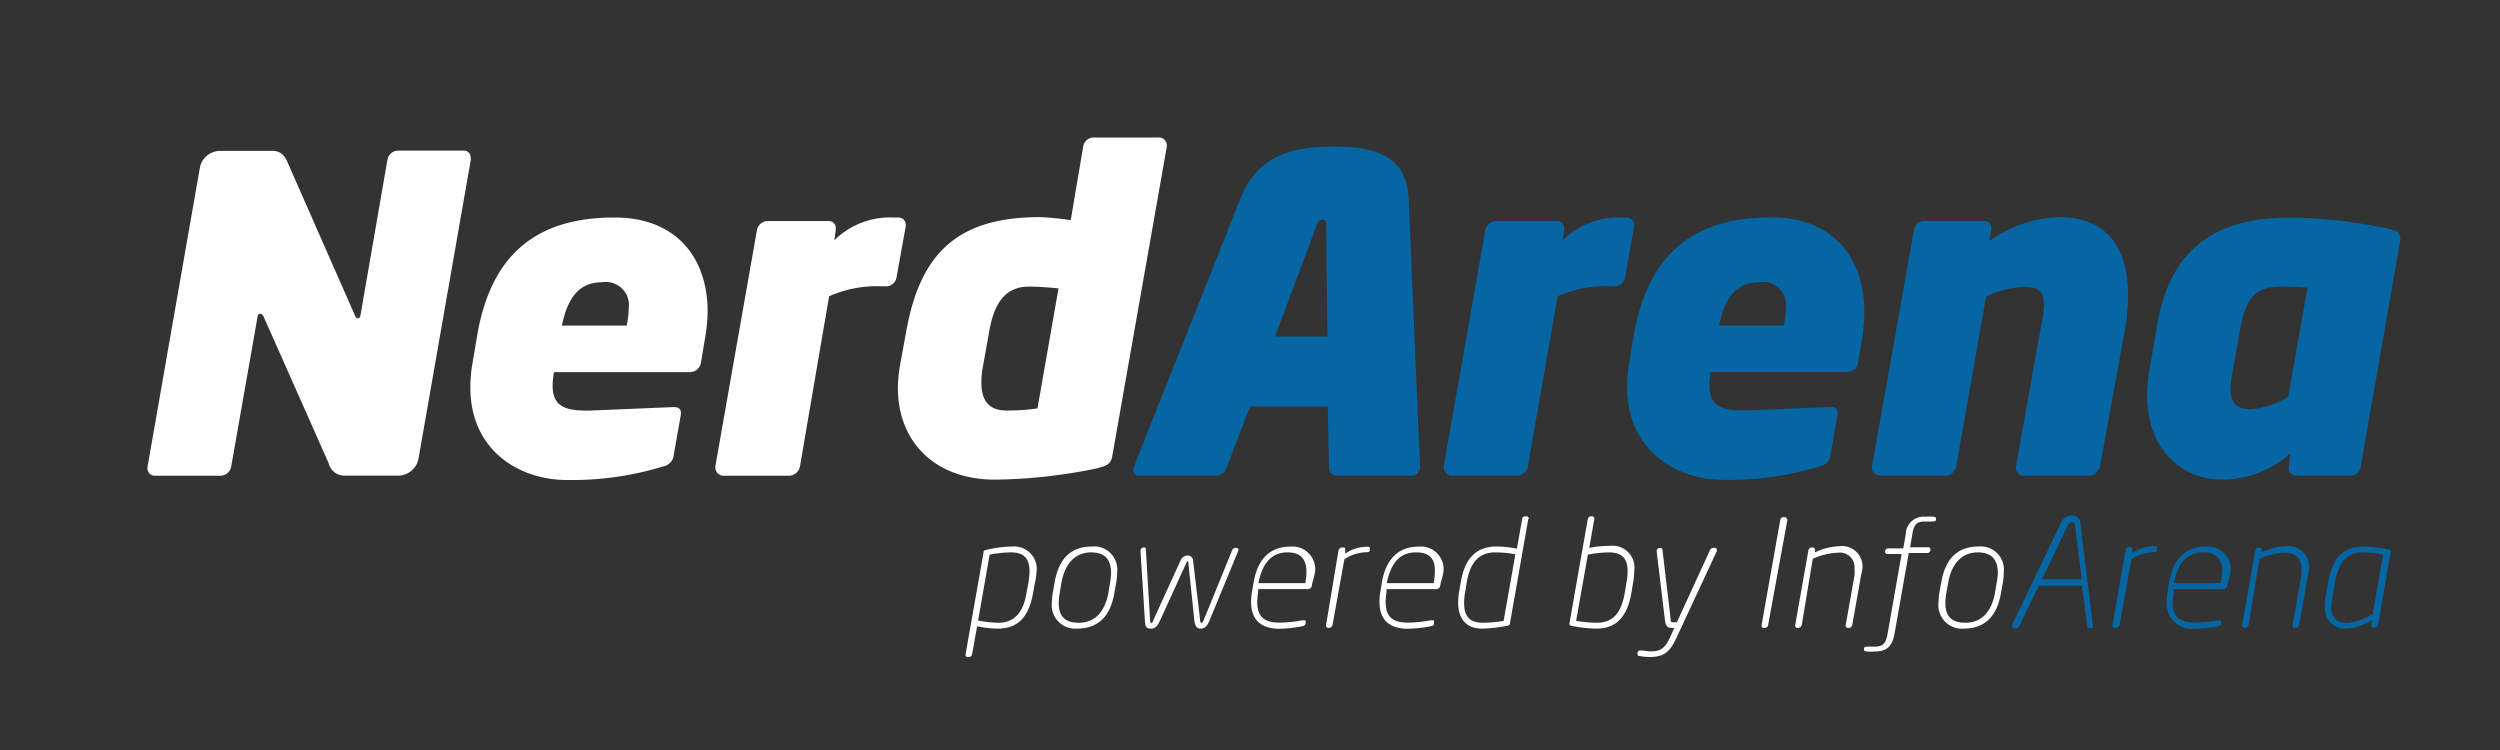 <svg xmlns="http://www.w3.org/2000/svg" viewBox="0 0 200 60" xmlns:v="https://vecta.io/nano"><rect x="0" y="0" width="200" height="60" fill="#333333" stroke="none"/><path d="M82.79 46.63l-.14.8c-.36 2-1.26 2.86-2.85 2.86a8.07 8.07 0 0 1-1.63-.19l-.4 2.23a.27.27 0 0 1-.24.23h-.12a.17.17 0 0 1-.17-.19h0l1.44-8.15c0-.15.06-.2.22-.23a9.63 9.63 0 0 1 2.1-.27 1.8 1.8 0 0 1 1.92 2.05 4.49 4.49 0 0 1-.13.86zm-1.91-2.44a9.65 9.65 0 0 0-1.71.18l-.92 5.27a8.75 8.75 0 0 0 1.63.18c1.27 0 2-.85 2.24-2.39l.15-.8a5.59 5.59 0 0 0 .09-.94c0-1.01-.45-1.5-1.48-1.5zm8.42 2.4l-.15.84c-.31 1.83-1.25 2.86-3 2.86a1.88 1.88 0 0 1-2-2.1 5.24 5.24 0 0 1 .07-.76l.15-.84c.32-1.88 1.29-2.87 3-2.87a1.85 1.85 0 0 1 2 2.07 4.56 4.56 0 0 1-.07.8zm-2-2.4c-1.36 0-2.12 1-2.38 2.4l-.14.84a5 5 0 0 0-.08.82c0 1 .45 1.57 1.6 1.57 1.38 0 2.12-1 2.37-2.39l.14-.84a5.15 5.15 0 0 0 .08-.83c-.04-1.01-.49-1.57-1.63-1.57zm11.76-.12l-2.29 5.55c-.19.46-.38.67-.72.67s-.46-.26-.51-.71l-.47-4.53c0-.12 0-.14-.06-.14s-.06 0-.11.14l-2.07 4.53c-.21.45-.35.71-.76.71s-.45-.21-.48-.67l-.35-5.55h0a.28.28 0 0 1 .28-.28h0a.16.16 0 0 1 .15.17l.33 5.55c0 .3.06.32.11.32s.08 0 .2-.31l2.11-4.63a.66.66 0 0 1 .59-.45.43.43 0 0 1 .44.45l.55 4.62c0 .27.07.31.12.31s.1 0 .22-.32l2.24-5.5a.29.29 0 0 1 .23-.17h.1a.17.17 0 0 1 .18.18.23.23 0 0 1-.03.06zm5.94 2.5l-.06.33a.32.32 0 0 1-.29.23h-4v.25a5.91 5.91 0 0 0-.07.78c0 1.29.68 1.65 1.8 1.65a10.06 10.06 0 0 0 1.82-.19h.11c.08 0 .14 0 .14.09a.28.28 0 0 1 0 .09v.08c-.05.17-.1.18-.28.22a10.12 10.12 0 0 1-1.83.2c-1.32 0-2.25-.61-2.25-2.11a4.51 4.51 0 0 1 .06-.8l.14-.79c.31-1.89 1.33-2.87 2.92-2.87a1.82 1.82 0 0 1 2 2 5.78 5.78 0 0 1-.21.84zm-2-2.38c-1.33 0-2 .92-2.32 2.4v.06h3.76v-.08a5.37 5.37 0 0 0 .08-.84c-.02-.99-.45-1.54-1.52-1.54zm6.59-.29v.1c0 .15-.12.18-.31.18a3.32 3.32 0 0 0-1.73.56L106.6 50a.29.29 0 0 1-.26.23h-.07a.18.18 0 0 1-.19-.19h0l1-6a.29.29 0 0 1 .27-.24h.09c.11 0 .18 0 .18.17v.07.25a3.09 3.09 0 0 1 1.7-.55c.18 0 .28 0 .28.14zm5.68 2.67l-.06.33a.32.32 0 0 1-.29.23h-4v.25a5.91 5.91 0 0 0-.07.78c0 1.29.68 1.65 1.8 1.65a10.15 10.15 0 0 0 1.82-.19h.11c.08 0 .14 0 .14.09a.28.28 0 0 1 0 .09v.08c0 .17-.1.18-.28.22a10 10 0 0 1-1.83.2c-1.32 0-2.25-.61-2.25-2.11a4.51 4.51 0 0 1 .06-.8l.13-.79c.32-1.89 1.34-2.87 2.93-2.87a1.82 1.82 0 0 1 2 2 5.78 5.78 0 0 1-.21.84zm-2-2.38c-1.33 0-2 .92-2.32 2.4v.06h3.76v-.08a5.37 5.37 0 0 0 .08-.84c.03-.99-.4-1.54-1.49-1.54zm8.99-2.65l-1.46 8.3c0 .14-.07.19-.23.22a11.34 11.34 0 0 1-2 .23c-1.33 0-1.92-.85-1.92-2.1a6 6 0 0 1 .07-.81l.14-.79c.33-2 1.3-2.87 2.86-2.87a8.06 8.06 0 0 1 1.63.18l.42-2.36c0-.17.12-.23.24-.23h.12a.17.17 0 0 1 .17.18h0zm-2.66 2.65c-1.27 0-2 .81-2.26 2.4l-.13.79a4.79 4.79 0 0 0-.08.88c0 1 .42 1.56 1.47 1.56a10 10 0 0 0 1.69-.15l.94-5.33a9.69 9.69 0 0 0-1.63-.15zm11.05 2.4l-.13.79c-.3 1.8-1.09 2.91-2.82 2.91a10.92 10.92 0 0 1-2-.23c-.11 0-.14-.07-.14-.13a.28.28 0 0 1 0-.09l1.46-8.3a.27.27 0 0 1 .24-.23h.12a.17.17 0 0 1 .17.18h0l-.41 2.34a8.42 8.42 0 0 1 1.66-.16 1.75 1.75 0 0 1 1.94 2 5.54 5.54 0 0 1-.09.92zm-1.94-2.4a9.59 9.59 0 0 0-1.68.18l-.94 5.3a10.67 10.67 0 0 0 1.63.15c1.39 0 2-.86 2.27-2.44l.13-.79a5.06 5.06 0 0 0 .09-.89c0-1.02-.45-1.51-1.5-1.51zm8.64-.11l-3.17 6.81c-.56 1.23-1 1.67-2.23 1.67a4.76 4.76 0 0 1-.73-.07c-.14 0-.22-.05-.22-.15h0v-.13a.21.21 0 0 1 .23-.17h.06c.18 0 .57.07.76.07.86 0 1.2-.3 1.64-1.31l.25-.56h-.14c-.37 0-.54-.1-.61-.67l-.66-5.48h0a.25.25 0 0 1 .25-.25h.08a.17.17 0 0 1 .14.16l.65 5.51c0 .26.05.27.23.27h.27l2.66-5.79a.31.31 0 0 1 .26-.16h.13a.13.13 0 0 1 .14.14.5.5 0 0 1 .01.11zm5.65-2.54L141.45 50a.27.27 0 0 1-.24.23h-.12a.17.17 0 0 1-.17-.18h0l1.5-8.45a.27.27 0 0 1 .24-.23h.12a.17.17 0 0 1 .17.18zm5.89 4.46l-.71 4a.28.28 0 0 1-.26.23h-.09a.18.18 0 0 1-.18-.19h0l.71-4a2.59 2.59 0 0 0 0-.54 1.17 1.17 0 0 0-1.34-1.28 5.1 5.1 0 0 0-2 .49l-.88 5.29a.29.29 0 0 1-.26.23h-.08a.19.19 0 0 1-.19-.19h0l1.06-6a.28.28 0 0 1 .26-.24h.1a.17.17 0 0 1 .17.18V44v.19a4.79 4.79 0 0 1 1.93-.49 1.64 1.64 0 0 1 1.87 1.73 4.08 4.08 0 0 1-.11.57zm5.99-4.52v.08c0 .11-.09.16-.27.16H154c-.57 0-.87.15-1 .94l-.19 1.12h1.43c.12 0 .19.06.19.16h0v.11a.26.26 0 0 1-.27.19h-1.46l-1.14 6.47c-.21 1.15-.76 1.41-1.61 1.41a3.84 3.84 0 0 1-.61 0c-.15 0-.22-.08-.22-.15a.43.43 0 0 1 0 0v-.08c0-.11.09-.16.27-.16h.6c.57 0 .87-.2 1-.94l1.14-6.47H151c-.12 0-.19-.06-.19-.15h0v-.11a.25.25 0 0 1 .27-.19h1.18l.2-1.12a1.43 1.43 0 0 1 1.6-1.41 2.68 2.68 0 0 1 .61 0c.15 0 .22.07.22.14s-.01-.02-.01 0zm5.35 5.11l-.15.84c-.31 1.83-1.25 2.86-3 2.86a1.88 1.88 0 0 1-2-2.1 5.24 5.24 0 0 1 .07-.76l.15-.84c.32-1.88 1.29-2.87 3-2.87a1.85 1.85 0 0 1 2 2.07 4.56 4.56 0 0 1-.07.8zm-2-2.4c-1.36 0-2.12 1-2.37 2.4l-.15.84a5 5 0 0 0-.08.82c0 1 .45 1.57 1.6 1.57 1.38 0 2.12-1 2.37-2.39l.14-.84a5.24 5.24 0 0 0 .09-.83c-.04-1.01-.5-1.57-1.64-1.57z" fill="#fff"/><path d="M167.26 50.26h-.12c-.1 0-.14-.08-.15-.16l-.44-3.25h-3.45l-1.56 3.25a.32.32 0 0 1-.23.16h-.18a.14.14 0 0 1-.15-.15.48.48 0 0 1 0-.15l3.89-8.12a.93.93 0 0 1 .89-.59.61.61 0 0 1 .66.57l1 8.14h0c.07.19 0 .3-.16.3zM166 42a.27.27 0 0 0-.23-.24.37.37 0 0 0-.33.23l-2.08 4.35h3.17zm6.55 1.9v.1c0 .15-.12.18-.31.18a3.32 3.32 0 0 0-1.73.56l-.94 5.26a.31.31 0 0 1-.27.23h-.07A.18.18 0 0 1 169 50h0l1.05-6a.3.3 0 0 1 .27-.24h.1a.15.15 0 0 1 .17.17V44v.25a3 3 0 0 1 1.7-.55c.18 0 .27 0 .27.14zm5.68 2.67l-.06.33a.32.32 0 0 1-.29.23h-4v.25c0 .29-.07.55-.07.78 0 1.29.69 1.65 1.8 1.65a10.06 10.06 0 0 0 1.82-.19h.11c.08 0 .15 0 .15.09a.15.15 0 0 1 0 .09v.08c0 .17-.1.18-.28.22a10 10 0 0 1-1.83.2 2 2 0 0 1-2.24-2.11 4.51 4.51 0 0 1 .06-.8l.13-.79c.31-1.89 1.33-2.87 2.92-2.87a1.82 1.82 0 0 1 2 2 4.59 4.59 0 0 1-.22.84zm-2-2.38c-1.33 0-2 .92-2.31 2.4v.06h3.75v-.08a5.48 5.48 0 0 0 .09-.84 1.34 1.34 0 0 0-1.5-1.54zm8.41 1.81l-.71 4a.28.28 0 0 1-.26.23h-.09a.18.18 0 0 1-.18-.19h0l.71-4a2.59 2.59 0 0 0 0-.54c0-.95-.58-1.28-1.35-1.28a5.19 5.19 0 0 0-2 .49l-.87 5.29a.31.31 0 0 1-.27.23h-.07a.18.18 0 0 1-.19-.19h0l1.06-6a.28.28 0 0 1 .26-.24h.1a.16.16 0 0 1 .16.18V44v.19a4.75 4.75 0 0 1 1.93-.49 1.64 1.64 0 0 1 1.86 1.71 4.08 4.08 0 0 1-.09.59zm6.61-1.82l-1 5.8a.28.28 0 0 1-.27.24h-.09a.17.17 0 0 1-.18-.19v-.05l.07-.4a4.58 4.58 0 0 1-2.06.71 1.6 1.6 0 0 1-1.72-1.73 4 4 0 0 1 0-.56l.24-1.36c.37-2.07 1.21-2.91 2.87-2.91a10 10 0 0 1 2 .23c.11 0 .16.06.16.14s-.02.04-.02.08zm-2.2 0c-1.34 0-2 .87-2.25 2.44l-.24 1.38a3.07 3.07 0 0 0-.06.57c0 1 .63 1.26 1.33 1.26a4.51 4.51 0 0 0 2-.74l.82-4.74a10.55 10.55 0 0 0-1.6-.16z" fill="#0566a4"/><path d="M37.67 12.75l-4.2 24a1.68 1.68 0 0 1-1.54 1.3h-4.34a1.29 1.29 0 0 1-1.3-1l-5.18-11.67c-.1-.24-.21-.28-.31-.28s-.18.07-.21.32l-2.1 11.94a.9.9 0 0 1-.84.7H12.4a.58.58 0 0 1-.6-.6v-.1l4.2-24a1.67 1.67 0 0 1 1.54-1.29h4.27c.67 0 1 .42 1.23 1l5.32 12.08c.1.24.14.31.24.31s.21 0 .25-.31L31 12.75a.88.88 0 0 1 .84-.7h5.25a.53.53 0 0 1 .56.56zm18.76 14.14L56.08 29a.91.91 0 0 1-.88.77H44.32a6.68 6.68 0 0 0-.11 1.08c0 1.75 1.12 2 2.87 2l6.72-.28h.14c.32 0 .53.14.53.45v.15l-.56 3.15a1.05 1.05 0 0 1-.88 1 24.83 24.83 0 0 1-7.66 1.08c-3.89 0-7.74-2.41-7.74-7.39a11.29 11.29 0 0 1 .14-1.78l.39-2.31c1.15-6.93 5.14-9.52 11-9.52 5.07 0 7.45 3.36 7.45 7.52a13.5 13.5 0 0 1-.18 1.97zm-8.26-4.31c-2 0-2.8 1.47-3.22 3.47h5.18a7.3 7.3 0 0 0 .17-1.4 1.85 1.85 0 0 0-2.13-2.07zm24.29-4.48l-.74 4.1a.85.85 0 0 1-.73.7h-.49a9.5 9.5 0 0 0-4.17.8L64 37.29a.93.93 0 0 1-.84.77h-5.3a.66.66 0 0 1-.63-.67v-.1l3.33-18.91a.9.9 0 0 1 .84-.7h4.9a.55.55 0 0 1 .56.6v.1l-.11.84a6.34 6.34 0 0 1 4.73-1.82h.38a.58.58 0 0 1 .6.6zm20.89-6.4L89 36.38c-.11.66-.28.87-1.4 1.12a41.79 41.79 0 0 1-8 .87c-4.79 0-7.77-3-7.77-7.35a11.6 11.6 0 0 1 .17-1.79l.5-2.73c1.15-6.47 4.33-9.13 10.71-9.13a23.49 23.49 0 0 1 2.45.24l1-5.91a.85.85 0 0 1 .8-.7h5.22a.62.62 0 0 1 .66.59zM82.29 22.93c-2 0-2.8 1.54-3.15 3.57l-.49 2.73a6.85 6.85 0 0 0-.14 1.37c0 1.36.53 2.24 2 2.24a15.63 15.63 0 0 0 2.49-.17l1.68-9.6c-.74-.07-1.55-.14-2.39-.14z" fill="#fff"/><path d="M112.92 38.06h-6a.64.64 0 0 1-.6-.67l-.1-4.87H100l-1.86 4.87a1 1 0 0 1-.8.67h-6.2a.44.44 0 0 1-.49-.46.94.94 0 0 1 .07-.28l8.51-21.42c1.37-3.47 4.13-4.17 7.46-4.17s5.84.7 6 4.17l.91 21.42h0a.68.68 0 0 1-.68.74zm-6.83-20c0-.31 0-.49-.31-.49s-.35.18-.46.49L102 26.92h4.2zm24.64.04l-.73 4.1a.86.86 0 0 1-.74.7h-.49a9.49 9.49 0 0 0-4.16.8l-2.38 13.59a.93.93 0 0 1-.84.77h-5.26a.67.67 0 0 1-.63-.67v-.1l3.33-18.91a.9.9 0 0 1 .84-.7h4.9a.55.55 0 0 1 .56.6v.1l-.1.84a6.32 6.32 0 0 1 4.72-1.82h.39a.57.57 0 0 1 .59.6zM149 26.89l-.35 2.1a.91.91 0 0 1-.88.77h-10.92a7.86 7.86 0 0 0-.1 1.08c0 1.75 1.12 2 2.87 2l6.72-.28h.14c.32 0 .53.14.53.45v.15l-.56 3.15a1.05 1.05 0 0 1-.88 1 24.83 24.83 0 0 1-7.66 1.08c-3.89 0-7.74-2.41-7.74-7.39a10.21 10.21 0 0 1 .14-1.78l.38-2.31c1.16-6.93 5.15-9.52 11-9.52 5.07 0 7.45 3.36 7.45 7.52a13.5 13.5 0 0 1-.14 1.98zm-8.26-4.31c-2 0-2.8 1.47-3.22 3.47h5.18a7.3 7.3 0 0 0 .17-1.4 1.85 1.85 0 0 0-2.16-2.07zM170 26.36l-2 10.93a1 1 0 0 1-.87.77h-5.25a.6.6 0 0 1-.6-.63v-.14l2-11.17a11 11 0 0 0 .24-1.79c0-1.08-.45-1.36-1.64-1.36a7.15 7.15 0 0 0-3 .77l-2.38 13.55a.92.92 0 0 1-.94.77h-5c-.42 0-.8-.21-.8-.63v-.14l3.36-18.91a.86.86 0 0 1 .8-.7h4.8a.57.57 0 0 1 .59.6v.1l-.17.91a10.13 10.13 0 0 1 5.6-1.92c4 0 5.5 2.69 5.5 6.19a16.3 16.3 0 0 1-.24 2.8zm22-7l-3.15 18a.81.81 0 0 1-.74.7h-4.38a.59.59 0 0 1-.63-.6v-.1l.14-1.09a8.31 8.31 0 0 1-5.39 2.1c-3.39 0-6.09-2.45-6.09-6.83a13.69 13.69 0 0 1 .21-2l.6-3.53c1.12-6.69 5.35-8.61 10.71-8.61a40.88 40.88 0 0 1 7.67.87c.66.14 1.08.25 1.08.84a1 1 0 0 1-.03.25zm-9.49 3.57c-2 0-2.84.77-3.33 3.57l-.66 3.75a4 4 0 0 0-.07.88c0 1.25.63 1.61 1.61 1.61a6.64 6.64 0 0 0 3-1l1.54-8.72a19.29 19.29 0 0 0-2.07-.09z" fill="#0566a3"/></svg>
